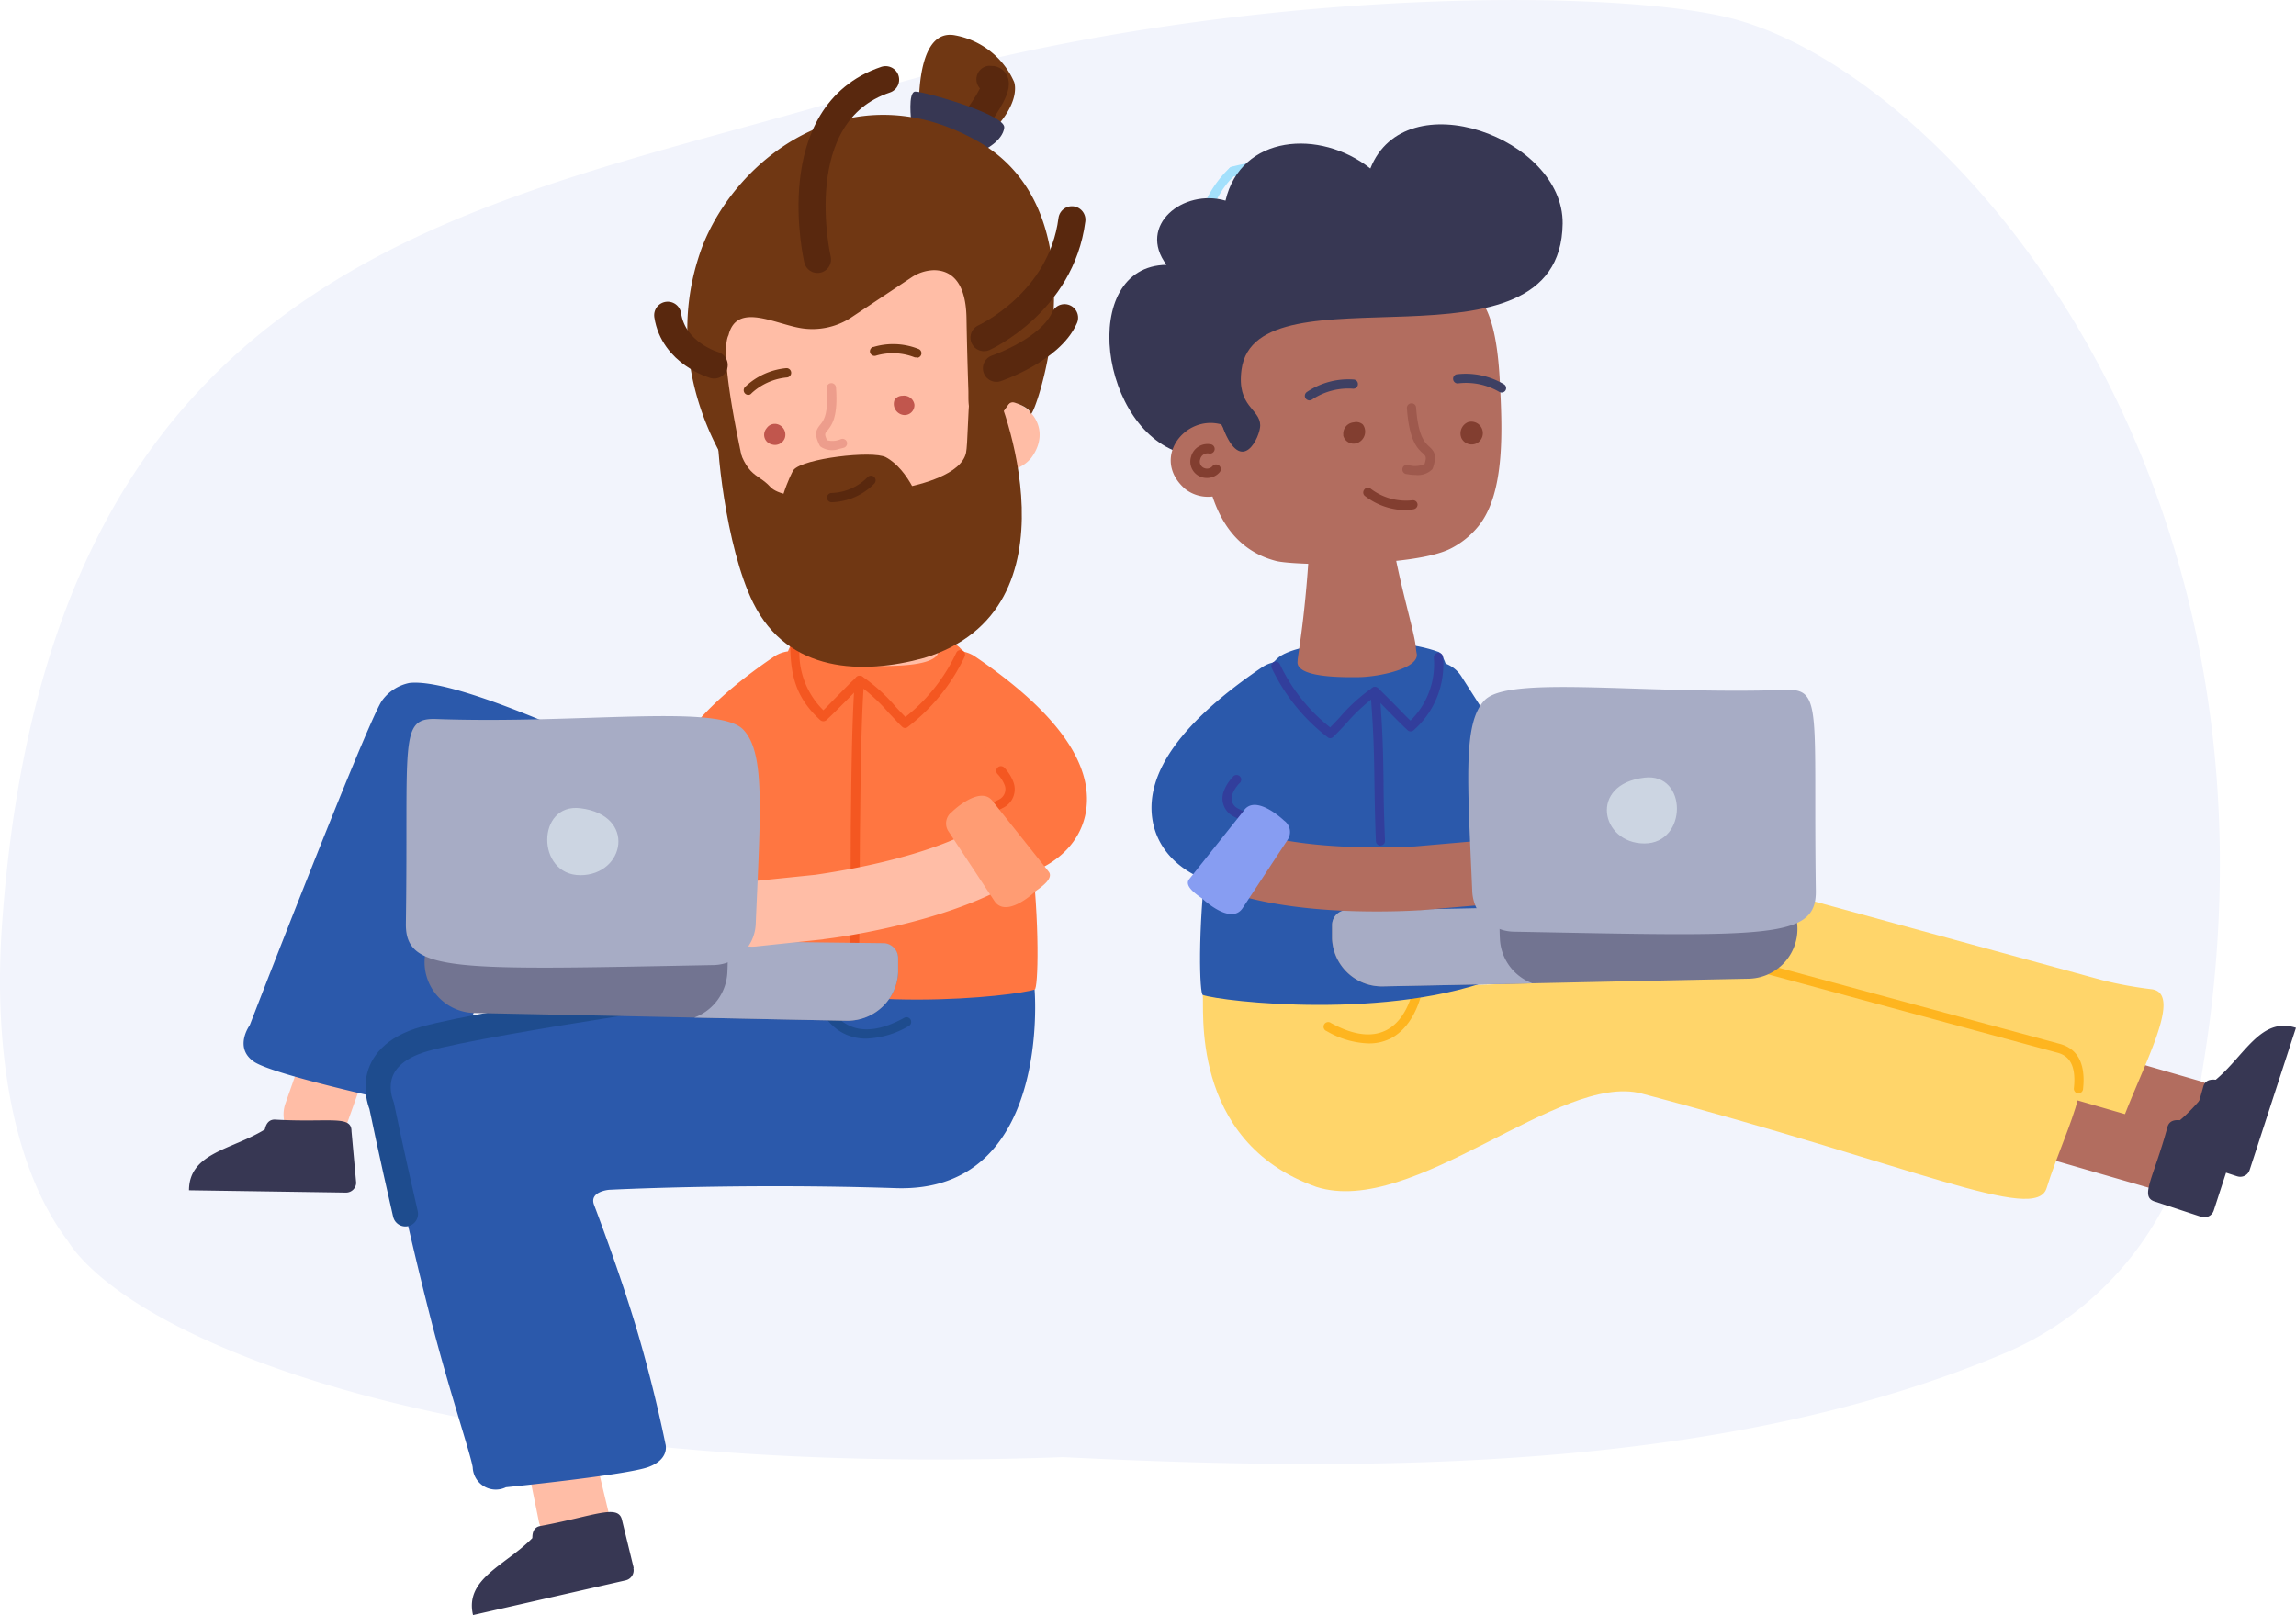 <svg id="today-empty-state" xmlns="http://www.w3.org/2000/svg" width="197.548" height="139" viewBox="0 0 197.548 139">
  <path id="Path_6593" data-name="Path 6593" d="M173.269,116.438a27.568,27.568,0,0,0,16.412-20.944c.227-1.379.441-2.762.657-4.112,8.256-51.131-22.235-85.067-40.63-89.8-10.533-2.72-44.8-2.693-74.339,6.336C43.372,17.692,4.987,20.729.89,79.729c-.721,10.43.889,20.758,5.657,27.051,5.07,8.029,31.989,20.58,85.636,18.629C119.844,126.769,149.415,126.527,173.269,116.438Z" transform="translate(-0.726 0)" fill="#f2f4fc"/>
  <path id="Path_6594" data-name="Path 6594" d="M79.845,10.945s-.764-8.661,3.081-7.9a6.914,6.914,0,0,1,5.051,4s1,2.388-3.929,6S79.845,10.945,79.845,10.945Z" transform="translate(-0.726 0)" fill="#703713"/>
  <path id="Path_6595" data-name="Path 6595" d="M85.9,6.825c2.106-.107-3.582,6.5-3.582,6.5" transform="translate(-0.726 0)" fill="none" stroke="#59280e" stroke-linecap="round" stroke-width="2.33"/>
  <path id="Path_6596" data-name="Path 6596" d="M79.132,10.451s-.315-2.527.338-2.567,7.785,1.954,7.662,3.1-1.751,1.935-1.751,1.935Z" transform="translate(-0.726 0)" fill="#373753"/>
  <path id="Path_6597" data-name="Path 6597" d="M53.089,130.785a2.7,2.7,0,0,0-.044-.8l-2.822-11.794a2.806,2.806,0,1,0-5.5,1.107h0l2.388,11.757a3.292,3.292,0,0,0,3.726,2.241,2.785,2.785,0,0,0,2.249-2.531Z" transform="translate(-0.726 0)" fill="#ffbda6"/>
  <path id="Path_6598" data-name="Path 6598" d="M55.25,134.944l-1.015-4.159c-.33-1.365-2.416-.3-7.033.553-.748.139-.653.943-.677,1.039-2.3,2.356-5.839,3.483-5.1,6.623h0l13.135-2.989a.884.884,0,0,0,.665-1.055Z" transform="translate(-0.726 0)" fill="#373753"/>
  <path id="Path_6599" data-name="Path 6599" d="M30.174,97.545a2.888,2.888,0,0,0,.358-.7l4.02-11.3a2.81,2.81,0,0,0-5.214-2.1c-.028.072-.056.143-.076.211l-3.98,11.32a2.81,2.81,0,0,0,4.928,2.579Z" transform="translate(-0.726 0)" fill="#ffbda6"/>
  <path id="Path_6600" data-name="Path 6600" d="M31.368,101.768l-.4-4.418c0-1.4-1.871-.724-6.556-.991-.768-.044-.868.768-.9.848C20.7,98.946,17,99.2,16.987,102.441h0l13.485.2a.876.876,0,0,0,.9-.86Z" transform="translate(-0.726 0)" fill="#373753"/>
  <path id="Path_6601" data-name="Path 6601" d="M78.551,77.389c-1.027-.442-35.3-19.4-42.59-18.612a3.825,3.825,0,0,0-2.416,1.592c-1.568,2.615-11.328,27.862-11.328,27.862s-1.4,1.918.346,3.136S36.4,95.157,36.4,95.157s3.435.959,3.582-2.9a52.935,52.935,0,0,1,2.854-8.574L61.4,94.1" transform="translate(-0.726 0)" fill="#2b59ab"/>
  <path id="Path_6602" data-name="Path 6602" d="M89.74,85.142S91.248,102.7,77.8,102.258s-24.678.143-24.678.143-1.715.143-1.286,1.286c.211.561,2.261,5.946,3.714,10.854,1.513,5.1,2.428,9.716,2.428,9.716s.43,1.286-1.429,1.99S44.256,128,44.256,128a1.989,1.989,0,0,1-2.858-1.716c-.183-1.158-1.95-6.341-3.558-12.57-2.161-8.359-4.287-18.572-4.287-18.572S31.7,91,37.267,89.425s29.693-5,29.693-5Z" transform="translate(-0.726 0)" fill="#2b59ab"/>
  <path id="Path_6603" data-name="Path 6603" d="M35.607,104.471c-1.194-5.175-2.054-9.342-2.054-9.342s-1.855-4.144,3.714-5.716,29.693-5,29.693-5" transform="translate(-0.726 0)" fill="none" stroke="#1e4c8e" stroke-linecap="round" stroke-linejoin="round" stroke-width="2.17"/>
  <path id="Path_6604" data-name="Path 6604" d="M75.275,89.389a7.79,7.79,0,0,0,3.638-1.083.4.4,0,1,0-.386-.709c-1.95,1.075-3.582,1.278-4.86.609-1.421-.74-2.352-2.583-2.623-5.174a.4.4,0,1,0-.8.08c.295,2.878,1.377,4.948,3.045,5.815a4.2,4.2,0,0,0,1.982.462Z" transform="translate(-0.726 0)" fill="#1e4c8e"/>
  <path id="Path_6605" data-name="Path 6605" d="M63.609,83.483c.215-1.676,3.809-27.755,5.493-28.376,4.179-1.54,12.534-1.007,14.162.6,7.165,7.065,7.077,29.367,6.484,29.455C88.116,85.731,73.3,87.459,63.609,83.483Z" transform="translate(-0.726 0)" fill="#ff7641"/>
  <path id="Path_6606" data-name="Path 6606" d="M64.07,75.478a2.683,2.683,0,0,1-.828-.127c-3.077-.939-5.067-2.981-5.457-5.6-.609-4.084,2.623-8.554,9.608-13.286a2.818,2.818,0,0,1,3.145,4.673h0c-6.006,4.068-7.34,6.894-7.2,7.813.068.454.848.848,1.552,1.063a2.81,2.81,0,0,1-.82,5.493Z" transform="translate(-0.726 0)" fill="#ff7641"/>
  <path id="Path_6607" data-name="Path 6607" d="M74.2,84.613a.4.4,0,0,0,.4-.4c.084-2.189.1-11.583.123-13,.036-2.309.06-9.063.354-12.622a.4.4,0,0,0-.362-.434h0a.4.4,0,0,0-.434.37c-.294,3.582-.318,10.349-.354,12.673,0,1.413-.04,10.807-.127,12.984a.4.4,0,0,0,.374.4H74.2Z" transform="translate(-0.726 0)" fill="#f45721"/>
  <path id="Path_6608" data-name="Path 6608" d="M73.56,87.849c-7.869-.147-24.185-.513-32.038-.665a4.378,4.378,0,0,1-4.267-4.466,4.448,4.448,0,0,1,.207-1.23v-.04c13.3-1.333,25.924-.2,39.246-.227A1.282,1.282,0,0,1,78,82.5V83.69A4.378,4.378,0,0,1,73.56,87.849Z" transform="translate(-0.726 0)" fill="#727491"/>
  <path id="Path_6609" data-name="Path 6609" d="M76.772,81.174c-9.445-.112-6.958-.072-13.461-.211.04.86.044,1.9,0,2.7a4.379,4.379,0,0,1-2.854,3.917c5.023.107,9.8.207,13.1.267A4.355,4.355,0,0,0,78,83.666V82.472A1.29,1.29,0,0,0,76.772,81.174Z" transform="translate(-0.726 0)" fill="#a7acc5"/>
  <path id="Path_6610" data-name="Path 6610" d="M73.313,44.368c-.669,4.545-2.129,9.011-2.225,10.42a2.7,2.7,0,0,1-.06.434c-.306,1.333,3.379,2.074,5.079,2.09.8,0,5.64.151,5.342-1.429.048-.243-.76-4.1-1.094-11.4a.621.621,0,0,0-.609-.605C74.061,43.95,73.4,43.715,73.313,44.368Z" transform="translate(-0.726 0)" fill="#ffbda6"/>
  <path id="Path_6611" data-name="Path 6611" d="M62.1,73.11a2.818,2.818,0,0,0,2.368-1.294l7.344-11.523a2.806,2.806,0,1,0-4.729-3.021h0l-7.34,11.519A2.806,2.806,0,0,0,62.1,73.11Z" transform="translate(-0.726 0)" fill="#ff7641"/>
  <path id="Path_6612" data-name="Path 6612" d="M75.287,80.235C80.768,79.168,85.314,77.6,88.3,75.709A2.81,2.81,0,0,0,85.3,70.961c-2.917,1.847-8.172,3.419-14.409,4.327l-5.549.569a2.81,2.81,0,1,0,.346,5.608,2.228,2.228,0,0,0,.235-.024l5.612-.593.1-.024C72.895,80.673,74.113,80.462,75.287,80.235Z" transform="translate(-0.726 0)" fill="#ffbda6"/>
  <path id="Path_6613" data-name="Path 6613" d="M62.188,83.057c-22.461.434-26.6.669-26.541-3.582.227-15.718-.625-17.712,2.631-17.593,12.474.446,24.28-1.333,26.405.919,1.875,1.99,1.489,6.83,1.063,16.781A3.69,3.69,0,0,1,62.188,83.057Z" transform="translate(-0.726 0)" fill="#a7acc5"/>
  <path id="Path_6614" data-name="Path 6614" d="M50.661,75.323c-3.813,0-3.785-6.229,0-5.763C55.533,70.16,54.49,75.323,50.661,75.323Z" transform="translate(-0.726 0)" fill="#ccd5e2"/>
  <path id="Path_6615" data-name="Path 6615" d="M87.889,75.478a2.64,2.64,0,0,0,.824-.127c3.081-.939,5.067-2.981,5.461-5.6.609-4.084-2.623-8.554-9.612-13.286a2.814,2.814,0,0,0-3.145,4.665h0c6.006,4.068,7.34,6.894,7.2,7.813-.068.454-.848.848-1.556,1.063a2.81,2.81,0,0,0,.824,5.493Z" transform="translate(-0.726 0)" fill="#ff7641"/>
  <path id="Path_6616" data-name="Path 6616" d="M78.587,62.658a.366.366,0,0,0,.251-.1,16.562,16.562,0,0,0,4.888-6.046.4.4,0,0,0-.187-.525h0a.4.4,0,0,0-.533.191h0a15.324,15.324,0,0,1-4.378,5.529c-.275-.275-.541-.561-.828-.868a14.934,14.934,0,0,0-2.89-2.619.4.4,0,0,0-.474.048c-.462.4-1.031,1-1.592,1.564-.438.438-.876.9-1.274,1.294A6.926,6.926,0,0,1,69.528,55.6a.4.4,0,0,0-.4-.4h0a.4.4,0,0,0-.4.4h0c0,2.89.721,4.673,2.567,6.368a.4.4,0,0,0,.541,0c.462-.422,1.031-1,1.592-1.56s.915-.943,1.333-1.337a15.616,15.616,0,0,1,2.464,2.317c.4.4.74.8,1.115,1.154A.4.4,0,0,0,78.587,62.658Z" transform="translate(-0.726 0)" fill="#f45721"/>
  <path id="Path_6617" data-name="Path 6617" d="M85.166,70.407a.453.453,0,0,0,.179-.04l1.692-.844a1.775,1.775,0,0,0,.892-2.189,3.632,3.632,0,0,0-.8-1.274.4.4,0,1,0-.569.565,2.94,2.94,0,0,1,.621.987.987.987,0,0,1-.493,1.194L85,69.643a.4.4,0,0,0-.187.533.426.426,0,0,0,.354.231Z" transform="translate(-0.726 0)" fill="#f45721"/>
  <path id="Path_6618" data-name="Path 6618" d="M90.966,75.032l-4.776-6.006c-1.043-1.592-3.582.852-3.547.84a1.23,1.23,0,0,0-.3,1.7l3.937,5.97c1.043,1.592,3.582-.856,3.547-.84C90.384,76.3,91.376,75.594,90.966,75.032Z" transform="translate(-0.726 0)" fill="#ff9c73"/>
  <path id="Path_6619" data-name="Path 6619" d="M67.816,24.908h0c-3.825.856-5.572,2.046-4.315,9.338.589,3.423,1.445,8.538,4.1,10.667a6.764,6.764,0,0,0,2.571,1.254c3.164.8,12.243-1.369,13.6-2.062,7.4-3.789,2.014-16.467.82-18.182-.772-1.107-1.23-2.6-2.476-3-4.231-1.357-10.249,1.087-14.3,1.99Z" transform="translate(-0.726 0)" fill="#ffbda6"/>
  <path id="Path_6620" data-name="Path 6620" d="M84.752,39.468a3.087,3.087,0,0,0,4.693-.048c2.3-3.093-1.313-6.086-4.1-4.585Z" transform="translate(-0.726 0)" fill="#ffbda6"/>
  <path id="Path_6621" data-name="Path 6621" d="M78.376,34.063a.908.908,0,0,1,1.027.76.826.826,0,0,1,0,.1.848.848,0,0,1-.872.8.958.958,0,0,1-.824-1.333A.824.824,0,0,1,78.376,34.063Z" transform="translate(-0.726 0)" fill="#c1564d"/>
  <path id="Path_6622" data-name="Path 6622" d="M67.462,36.479a.938.938,0,0,1,.8,1.194.9.9,0,0,1-1.134.577.848.848,0,0,1-.633-1.015.888.888,0,0,1,.207-.4.828.828,0,0,1,.724-.354Z" transform="translate(-0.726 0)" fill="#c1564d"/>
  <g id="Group_6798" data-name="Group 6798" transform="translate(-0.726 0)" opacity="0.4">
    <path id="Path_6623" data-name="Path 6623" d="M72.919,38.64a1.755,1.755,0,0,1-1.592-.2.4.4,0,0,1-.091-.123c-.442-.911-.346-1.262.052-1.751.291-.354.736-.892.569-3.16a.4.4,0,0,1,.8-.06c.175,2.388-.275,3.16-.768,3.742-.187.227-.235.283,0,.8a1.775,1.775,0,0,0,1.194-.1.4.4,0,0,1,.506.235h0a.4.4,0,0,1-.231.505h0C73.205,38.569,73.054,38.608,72.919,38.64Z" fill="#d36e63"/>
  </g>
  <path id="Path_6624" data-name="Path 6624" d="M79.637,30.747a.4.4,0,0,1-.235,0,5.142,5.142,0,0,0-3.316-.135.4.4,0,0,1-.493-.255h0a.4.4,0,0,1,.247-.494.156.156,0,0,1,.04,0,5.887,5.887,0,0,1,3.841.159.393.393,0,0,1-.06.768Z" transform="translate(-0.726 0)" fill="#703713"/>
  <path id="Path_6625" data-name="Path 6625" d="M65.221,33.971a.4.4,0,0,1-.362-.693,5.922,5.922,0,0,1,3.507-1.592.4.4,0,0,1,.068.8A5.174,5.174,0,0,0,65.4,33.836a.4.4,0,0,1-.179.135Z" transform="translate(-0.726 0)" fill="#703713"/>
  <path id="Path_6626" data-name="Path 6626" d="M65.635,21.831a.4.4,0,1,1-.2-.756h0a16.093,16.093,0,0,0,8.12-5.389.406.406,0,1,1,.633.509,16.936,16.936,0,0,1-8.538,5.652Z" transform="translate(-0.726 0)" fill="#59280e"/>
  <path id="Path_6627" data-name="Path 6627" d="M71.526,23.6a.4.4,0,1,1-.326-.732,15.557,15.557,0,0,0,4.163-4.446.4.4,0,1,1,.689.422,16.546,16.546,0,0,1-4.378,4.681.493.493,0,0,1-.147.076Z" transform="translate(-0.726 0)" fill="#59280e"/>
  <path id="Path_6628" data-name="Path 6628" d="M87.316,27.352a.4.4,0,0,1-.482-.271.327.327,0,0,1,0-.151,6.92,6.92,0,0,0-.362-2.786.4.4,0,0,1,.227-.506h.02a.4.4,0,0,1,.506.227v.024a7.881,7.881,0,0,1,.4,3.1A.4.4,0,0,1,87.316,27.352Z" transform="translate(-0.726 0)" fill="#59280e"/>
  <path id="Path_6629" data-name="Path 6629" d="M83.24,23.778c1.859,3.045.951,7.2.828,10.349-.116,2.91,1.664,2.981,2.229,2.464a2.253,2.253,0,0,0,.43-.689,5.294,5.294,0,0,1,1.891-2.062c-5.971-12.825-4.378-9.441-4.649-10.027Z" transform="translate(-0.726 0)" fill="#703713"/>
  <path id="Path_6630" data-name="Path 6630" d="M65.535,51.891c3,6.046,9.417,6.185,14.691,4.74,13.756-4.167,6.735-22.5,5.791-23.838-.565-.8-1.624-.7-1.843,1.194-.183,1.528-.183,4.255-.33,4.976-.4,1.887-3.921,2.734-5.409,3.045C73.7,43,68.182,43.2,67,41.9s-2.225-.661-3.184-5.111c0-1.628-1.4-2.205-1.305-.135C62.275,37.808,63.127,47.039,65.535,51.891Z" transform="translate(-0.726 0)" fill="#703713"/>
  <path id="Path_6631" data-name="Path 6631" d="M69,40.451c.8-1,6.806-1.7,7.941-1.1,1.95,1.035,3.208,4.179,3.053,4.972-.084.4-10.249,2.539-11.941.685C67.227,44.109,68.807,40.7,69,40.451Z" transform="translate(-0.726 0)" fill="#703713"/>
  <path id="Path_6632" data-name="Path 6632" d="M73.285,43.1a5.236,5.236,0,0,1-.991.127.4.4,0,1,1-.024-.8,4.506,4.506,0,0,0,3.109-1.369.4.4,0,1,1,.569.565A5.289,5.289,0,0,1,73.285,43.1Z" transform="translate(-0.726 0)" fill="#59280e"/>
  <path id="Path_6633" data-name="Path 6633" d="M61.1,21.358c2.918-7.75,12.737-15.364,23.667-9.25,11.248,6.285,4.868,24.165,4.653,23.484-.151-.478-.951-.8-1.417-.943a.473.473,0,0,0-.525.179l-.689.975a.458.458,0,0,1-.167.147l-1.775.927a.47.47,0,0,1-.689-.4c-.064-1.433-.2-4.824-.275-9.107-.056-3.471-1.624-4.132-2.846-4.116a3.638,3.638,0,0,0-1.91.637L73.85,27.4a6.106,6.106,0,0,1-4.092.86c-2.3-.33-5.632-2.309-6.349.585-.951,1.807,1.568,12.379,1.568,12.379l-.633.37S57.021,32.57,61.1,21.358Z" transform="translate(-0.726 0)" fill="#703713"/>
  <g id="Group_6799" data-name="Group 6799" transform="translate(-0.726 0)">
    <path id="Path_6634" data-name="Path 6634" d="M85.389,29.06s6.643-3,7.563-10.146" fill="none" stroke="#59280e" stroke-linecap="round" stroke-width="2.33"/>
    <path id="Path_6635" data-name="Path 6635" d="M86.46,31.7s4.645-1.572,5.859-4.358" fill="none" stroke="#59280e" stroke-linecap="round" stroke-width="2.33"/>
    <path id="Path_6636" data-name="Path 6636" d="M71.064,22.329S68.138,9.811,76.923,6.857" fill="none" stroke="#59280e" stroke-linecap="round" stroke-width="2.33"/>
    <path id="Path_6637" data-name="Path 6637" d="M62.176,31.416s-3.5-1-4-4.287" fill="none" stroke="#59280e" stroke-linecap="round" stroke-width="2.33"/>
  </g>
  <path id="Path_6638" data-name="Path 6638" d="M189.237,98.423a2.7,2.7,0,0,1-.761-.11l-11.328-3.248a2.763,2.763,0,0,1,1.3-5.369c.073.021.145.038.213.064l11.328,3.277a2.763,2.763,0,0,1-.752,5.411Z" transform="translate(-0.726 0)" fill="#b26d5f"/>
  <path id="Path_6639" data-name="Path 6639" d="M150.529,89.764c23.443,6.023,30.011,14.453,32.306,8.153,1.581-5.063,6.015-12.366,3.027-12.778a34.192,34.192,0,0,1-4.294-.791l-26.933-7.367L136.178,79.46S145.9,88.578,150.529,89.764Z" transform="translate(-0.726 0)" fill="#ffd56a"/>
  <path id="Path_6640" data-name="Path 6640" d="M186.219,102.287a2.681,2.681,0,0,1-.761-.107L174.129,98.9a2.759,2.759,0,1,1,1.531-5.3h0l11.328,3.282a2.755,2.755,0,0,1-.761,5.4Z" transform="translate(-0.726 0)" fill="#b26d5f"/>
  <path id="Path_6641" data-name="Path 6641" d="M104.2,85.632c.216.74-1.314,12.6,9.8,16.523,8.34,2.627,20.931-9.9,27.962-8.042,23.4,6.18,33.921,11.217,34.856,8.135,1.73-5.551,5.182-11.009.944-12.063l-29.433-7.979L129.9,84.688Z" transform="translate(-0.726 0)" fill="#ffd56a"/>
  <path id="Path_6642" data-name="Path 6642" d="M118.444,89.8a7.576,7.576,0,0,1-3.57-1.058.4.4,0,1,1,.378-.693c1.917,1.054,3.524,1.254,4.778.6,1.394-.727,2.308-2.551,2.576-5.1a.391.391,0,1,1,.769.1c-.289,2.827-1.352,4.859-2.975,5.713A4.089,4.089,0,0,1,118.444,89.8Z" transform="translate(-0.726 0)" fill="#feb51f"/>
  <path id="Path_6643" data-name="Path 6643" d="M179.553,94.108h-.046a.425.425,0,0,1-.349-.425c.272-2.38-.714-2.912-1.479-3.1l-29.441-7.975a.4.4,0,1,1,.208-.761h0l29.428,7.974c1.62.4,2.321,1.734,2.075,3.936a.426.426,0,0,1-.4.353Z" transform="translate(-0.726 0)" fill="#feb51f"/>
  <path id="Path_6644" data-name="Path 6644" d="M129.917,84c-.212-1.649-3.745-27.277-5.4-27.885-4.107-1.517-12.328-.99-13.922.582-7.052,6.946-6.954,28.863-6.376,28.935C105.824,86.193,120.4,87.894,129.917,84Z" transform="translate(-0.726 0)" fill="#2b59ab"/>
  <path id="Path_6645" data-name="Path 6645" d="M122.95,23.983c-4.54,0-11.536-1.173-15.728,1.313-1.228.723-1.364,2.419-1.921,3.792-.85,2.1-3.592,16.905,5.207,19.188,1.611.425,11.809.544,15-1.046a7.362,7.362,0,0,0,2.44-1.968c2.325-2.9,2.019-8.527,1.828-12.353-.4-8.077-2.551-8.927-6.823-8.927Z" transform="translate(-0.726 0)" fill="#b26d5f"/>
  <path id="Path_6646" data-name="Path 6646" d="M117.224,36.349a.978.978,0,0,0-.922,1.033V37.5a.926.926,0,0,0,1.126.655,1.05,1.05,0,0,0,.714-1.3,1,1,0,0,0-.157-.319.85.85,0,0,0-.761-.191Z" transform="translate(-0.726 0)" fill="#823e30"/>
  <path id="Path_6647" data-name="Path 6647" d="M127.09,36.311a1.051,1.051,0,0,0-.642,1.339,1.148,1.148,0,0,0,.051.115.983.983,0,0,0,1.348.353h0a.99.99,0,0,0-.761-1.8Z" transform="translate(-0.726 0)" fill="#823e30"/>
  <path id="Path_6648" data-name="Path 6648" d="M122.555,40.88a4.3,4.3,0,0,1-.774-.076.4.4,0,1,1,.145-.774,1.939,1.939,0,0,0,1.373-.1c.182-.612.11-.659-.141-.905-.472-.425-1.177-1.071-1.381-3.885a.395.395,0,0,1,.365-.425h0a.391.391,0,0,1,.425.353h0c.179,2.5.749,3.018,1.127,3.367.493.446.659.8.323,1.836a.591.591,0,0,1-.072.132A1.765,1.765,0,0,1,122.555,40.88Z" transform="translate(-0.726 0)" fill="#9e594d"/>
  <path id="Path_6649" data-name="Path 6649" d="M121.722,43.907a5.8,5.8,0,0,1-3.52-1.194.382.382,0,0,1-.123-.531.153.153,0,0,1,.03-.047.391.391,0,0,1,.544-.081h0a4.988,4.988,0,0,0,3.613,1,.392.392,0,0,1,.425.348.4.4,0,0,1-.34.425A3.006,3.006,0,0,1,121.722,43.907Z" transform="translate(-0.726 0)" fill="#823e30"/>
  <path id="Path_6650" data-name="Path 6650" d="M113.386,34.461a.426.426,0,0,1-.328-.178.4.4,0,0,1,.111-.544,6.377,6.377,0,0,1,4.03-1.076.387.387,0,0,1,.361.425h0a.391.391,0,0,1-.425.366h0a5.606,5.606,0,0,0-3.528.939A.474.474,0,0,1,113.386,34.461Z" transform="translate(-0.726 0)" fill="#3e4063"/>
  <path id="Path_6651" data-name="Path 6651" d="M129.917,33.785a.382.382,0,0,1-.2-.06A5.653,5.653,0,0,0,126.138,33a.4.4,0,0,1-.106-.782,6.453,6.453,0,0,1,4.089.85.387.387,0,0,1,.14.527h0A.39.39,0,0,1,129.917,33.785Z" transform="translate(-0.726 0)" fill="#3e4063"/>
  <path id="Path_6652" data-name="Path 6652" d="M113.335,24.09a.4.4,0,0,1-.251-.7l4.068-3.43c3.7-3.362,6.8-3.362,8.115-1.934a2.324,2.324,0,0,1-.425,3.4.4.4,0,0,1-.579-.536l.047-.042a1.575,1.575,0,0,0,.353-2.3c-.876-.956-3.473-1.22-7.009,1.968l-4.081,3.443A.427.427,0,0,1,113.335,24.09Z" transform="translate(-0.726 0)" fill="#3d8aed"/>
  <path id="Path_6653" data-name="Path 6653" d="M120.621,21.216a.393.393,0,0,1-.392-.4h0v-.03a.4.4,0,1,1,.787,0v.03a.4.4,0,0,1-.395.4Z" transform="translate(-0.726 0)" fill="#3d8aed"/>
  <path id="Path_6654" data-name="Path 6654" d="M118.24,23.112a.4.4,0,0,1-.395-.4h0a.4.4,0,0,1,.395-.391h0a.386.386,0,0,1,.4.378h0a.4.4,0,0,1-.4.4Z" transform="translate(-0.726 0)" fill="#3d8aed"/>
  <path id="Path_6655" data-name="Path 6655" d="M115.545,24.923a.4.4,0,0,1-.395-.4h0V24.5a.4.4,0,1,1,.786,0v.03a.4.4,0,0,1-.391.4Z" transform="translate(-0.726 0)" fill="#3d8aed"/>
  <path id="Path_6656" data-name="Path 6656" d="M105.05,28.111a.4.4,0,0,1-.361-.229,13.029,13.029,0,0,1-1.012-8.051,9.626,9.626,0,0,1,2.865-5.4.308.308,0,0,1,.153-.076c3.4-.905,9.428-1.313,12.208.6a.4.4,0,1,1-.455.655c-2.286-1.581-7.706-1.5-11.477-.51-2.125,1.853-4.089,7.039-1.589,12.463a.388.388,0,0,1,.016.3.382.382,0,0,1-.2.219h0A.43.43,0,0,1,105.05,28.111Z" transform="translate(-0.726 0)" fill="#a3e0fc"/>
  <path id="Path_6657" data-name="Path 6657" d="M113.335,20.4a.391.391,0,0,1-.349-.208c-.565-1.075-3.209-4.408-6.27-5.071a.391.391,0,0,1-.3-.459h0a.39.39,0,0,1,.467-.3c3.371.735,6.164,4.251,6.8,5.475a.382.382,0,0,1-.153.527h0a.423.423,0,0,1-.195.038Z" transform="translate(-0.726 0)" fill="#a3e0fc"/>
  <path id="Path_6658" data-name="Path 6658" d="M119.7,84.893c7.732-.145,23.766-.506,31.486-.659a4.284,4.284,0,0,0,3.987-5.594V78.6c-13.067-1.313-25.479-.2-38.572-.225a1.275,1.275,0,0,0-1.275,1.254V80.8A4.285,4.285,0,0,0,119.7,84.893Z" transform="translate(-0.726 0)" fill="#727491"/>
  <path id="Path_6659" data-name="Path 6659" d="M116.548,78.329c9.28-.11,6.836-.072,13.229-.208-.038.85-.043,1.87,0,2.657a4.294,4.294,0,0,0,2.8,3.851c-4.931.106-9.628.2-12.867.264a4.285,4.285,0,0,1-4.37-4.115V79.6A1.275,1.275,0,0,1,116.548,78.329Z" transform="translate(-0.726 0)" fill="#a7acc5"/>
  <path id="Path_6660" data-name="Path 6660" d="M120.374,45.56c.655,4.467,2.091,8.854,2.181,10.24a3.583,3.583,0,0,0,.059.425c.3,1.313-3.32,2.04-4.99,2.053-.787,0-5.526.149-5.25-1.4-.042-.238.748-4.03,1.076-11.2a.616.616,0,0,1,.6-.6C119.639,45.148,120.281,44.914,120.374,45.56Z" transform="translate(-0.726 0)" fill="#b26d5f"/>
  <path id="Path_6661" data-name="Path 6661" d="M131.392,73.807a2.766,2.766,0,0,1-2.329-1.275l-7.227-11.32a2.757,2.757,0,1,1,4.642-2.975h0l7.226,11.32a2.767,2.767,0,0,1-2.32,4.251Z" transform="translate(-0.726 0)" fill="#2b59ab"/>
  <path id="Path_6662" data-name="Path 6662" d="M119.15,78.444c-5.488,0-10.164-.659-13.407-1.921a2.763,2.763,0,0,1,2.006-5.143c3.163,1.233,8.532,1.764,14.716,1.466l5.463-.476a2.763,2.763,0,1,1,.718,5.475l-.234.021-5.526.48h-.106C121.539,78.419,120.327,78.444,119.15,78.444Z" transform="translate(-0.726 0)" fill="#b26d5f"/>
  <path id="Path_6663" data-name="Path 6663" d="M130.882,80.183c22.07.425,26.147.655,26.079-3.52-.221-15.447.616-17.407-2.585-17.288-12.259.425-23.851-1.313-25.93.905-1.844,1.968-1.466,6.708-1.045,16.489a3.626,3.626,0,0,0,3.481,3.413Z" transform="translate(-0.726 0)" fill="#a7acc5"/>
  <path id="Path_6664" data-name="Path 6664" d="M142.21,72.591c3.745,0,3.72-6.121,0-5.662C137.4,67.49,138.444,72.591,142.21,72.591Z" transform="translate(-0.726 0)" fill="#ccd5e2"/>
  <path id="Path_6665" data-name="Path 6665" d="M106.053,76.132a2.552,2.552,0,0,1-.816-.123c-3.022-.922-4.978-2.933-5.364-5.526-.6-4.013,2.58-8.408,9.445-13.058a2.767,2.767,0,1,1,3.09,4.591h0c-5.9,4-7.226,6.776-7.077,7.681.063.446.85.85,1.53,1.046a2.763,2.763,0,0,1-.808,5.4Z" transform="translate(-0.726 0)" fill="#2b59ab"/>
  <path id="Path_6666" data-name="Path 6666" d="M115.188,63.533a.356.356,0,0,1-.246-.094,16.331,16.331,0,0,1-4.8-5.951.392.392,0,0,1,.183-.514h0a.4.4,0,0,1,.523.191h0a15.067,15.067,0,0,0,4.327,5.437c.268-.268.531-.553.812-.85a14.688,14.688,0,0,1,2.84-2.572.39.39,0,0,1,.467.047c.451.425,1.012.986,1.547,1.535.425.425.851.889,1.246,1.254a6.818,6.818,0,0,0,2.006-5.437.4.4,0,0,1,.4-.4h0a.4.4,0,0,1,.395.4h0a7.55,7.55,0,0,1-2.525,6.261.378.378,0,0,1-.531,0c-.455-.425-1.012-.982-1.552-1.535s-.9-.922-1.309-1.309a15.331,15.331,0,0,0-2.423,2.274c-.374.4-.727.782-1.093,1.135a.384.384,0,0,1-.259.128Z" transform="translate(-0.726 0)" fill="#323e9c"/>
  <path id="Path_6667" data-name="Path 6667" d="M119.5,72.774a.391.391,0,0,1-.391-.374c-.085-2.151-.106-3.732-.127-5.126-.03-2.27-.06-4.251-.344-7.728a.386.386,0,0,1,.357-.425h0a.425.425,0,0,1,.425.361c.289,3.532.314,5.5.348,7.783,0,1.39.039,2.976.124,5.1a.388.388,0,0,1-.366.4h-.03Z" transform="translate(-0.726 0)" fill="#323e9c"/>
  <path id="Path_6668" data-name="Path 6668" d="M108.723,71.15a.428.428,0,0,1-.179-.043l-1.658-.825a1.743,1.743,0,0,1-.88-2.151,3.611,3.611,0,0,1,.783-1.254.4.4,0,1,1,.569.544,2.851,2.851,0,0,0-.612.974.966.966,0,0,0,.489,1.186l1.658.82a.4.4,0,0,1,.183.523A.426.426,0,0,1,108.723,71.15Z" transform="translate(-0.726 0)" fill="#323e9c"/>
  <path id="Path_6669" data-name="Path 6669" d="M103.022,75.694l4.7-5.9c1.024-1.547,3.511.85,3.485.829a1.2,1.2,0,0,1,.294,1.671l-3.856,5.858c-1.024,1.547-3.511-.85-3.485-.825C103.592,76.939,102.623,76.246,103.022,75.694Z" transform="translate(-0.726 0)" fill="#879df2"/>
  <path id="Path_6670" data-name="Path 6670" d="M190.112,104.722l-3.995-1.313c-1.314-.425-.107-1.968,1.1-6.423.2-.723.978-.561,1.072-.578,2.491-2.07,3.876-5.441,6.89-4.463h0l-3.974,12.212a.849.849,0,0,1-1.084.565Z" transform="translate(-0.726 0)" fill="#373753"/>
  <path id="Path_6671" data-name="Path 6671" d="M193.2,101.237l-4-1.31c-1.314-.425-.1-1.968,1.1-6.423.2-.727.986-.57,1.071-.578,2.491-2.079,3.881-5.45,6.9-4.468h0l-3.979,12.217a.851.851,0,0,1-1.075.565Z" transform="translate(-0.726 0)" fill="#373753"/>
  <path id="Path_6672" data-name="Path 6672" d="M102.665,39.082c-7.341-1.8-9.241-16.187-1.572-16.289-2.551-3.4,1.445-6.584,5.075-5.526,1.318-5.666,8.128-6.2,12.463-2.767,3-7.588,16.634-2.648,16.544,4.744-.174,13.781-26.418,3.324-27.63,12.582-.425,3.209,1.594,3.337,1.611,4.786,0,.956-1.581,4.468-3.226.166C105.569,35.868,103.6,39.312,102.665,39.082Z" transform="translate(-0.726 0)" fill="#373753"/>
  <path id="Path_6673" data-name="Path 6673" d="M107.469,41.088a3.2,3.2,0,0,1-4.757,1.007c-3.022-2.61-.042-6.453,3.107-5.564Z" transform="translate(-0.726 0)" fill="#b26d5f"/>
  <path id="Path_6674" data-name="Path 6674" d="M104.549,41.135a1.427,1.427,0,0,1-.494-.089,1.4,1.4,0,0,1-.85-1.734,1.463,1.463,0,0,1,1.7-1.071.4.4,0,1,1-.141.791.65.65,0,0,0-.773.5.594.594,0,0,0,.378.765.624.624,0,0,0,.68-.179.4.4,0,0,1,.621.519A1.421,1.421,0,0,1,104.549,41.135Z" transform="translate(-0.726 0)" fill="#823e30"/>
</svg>
